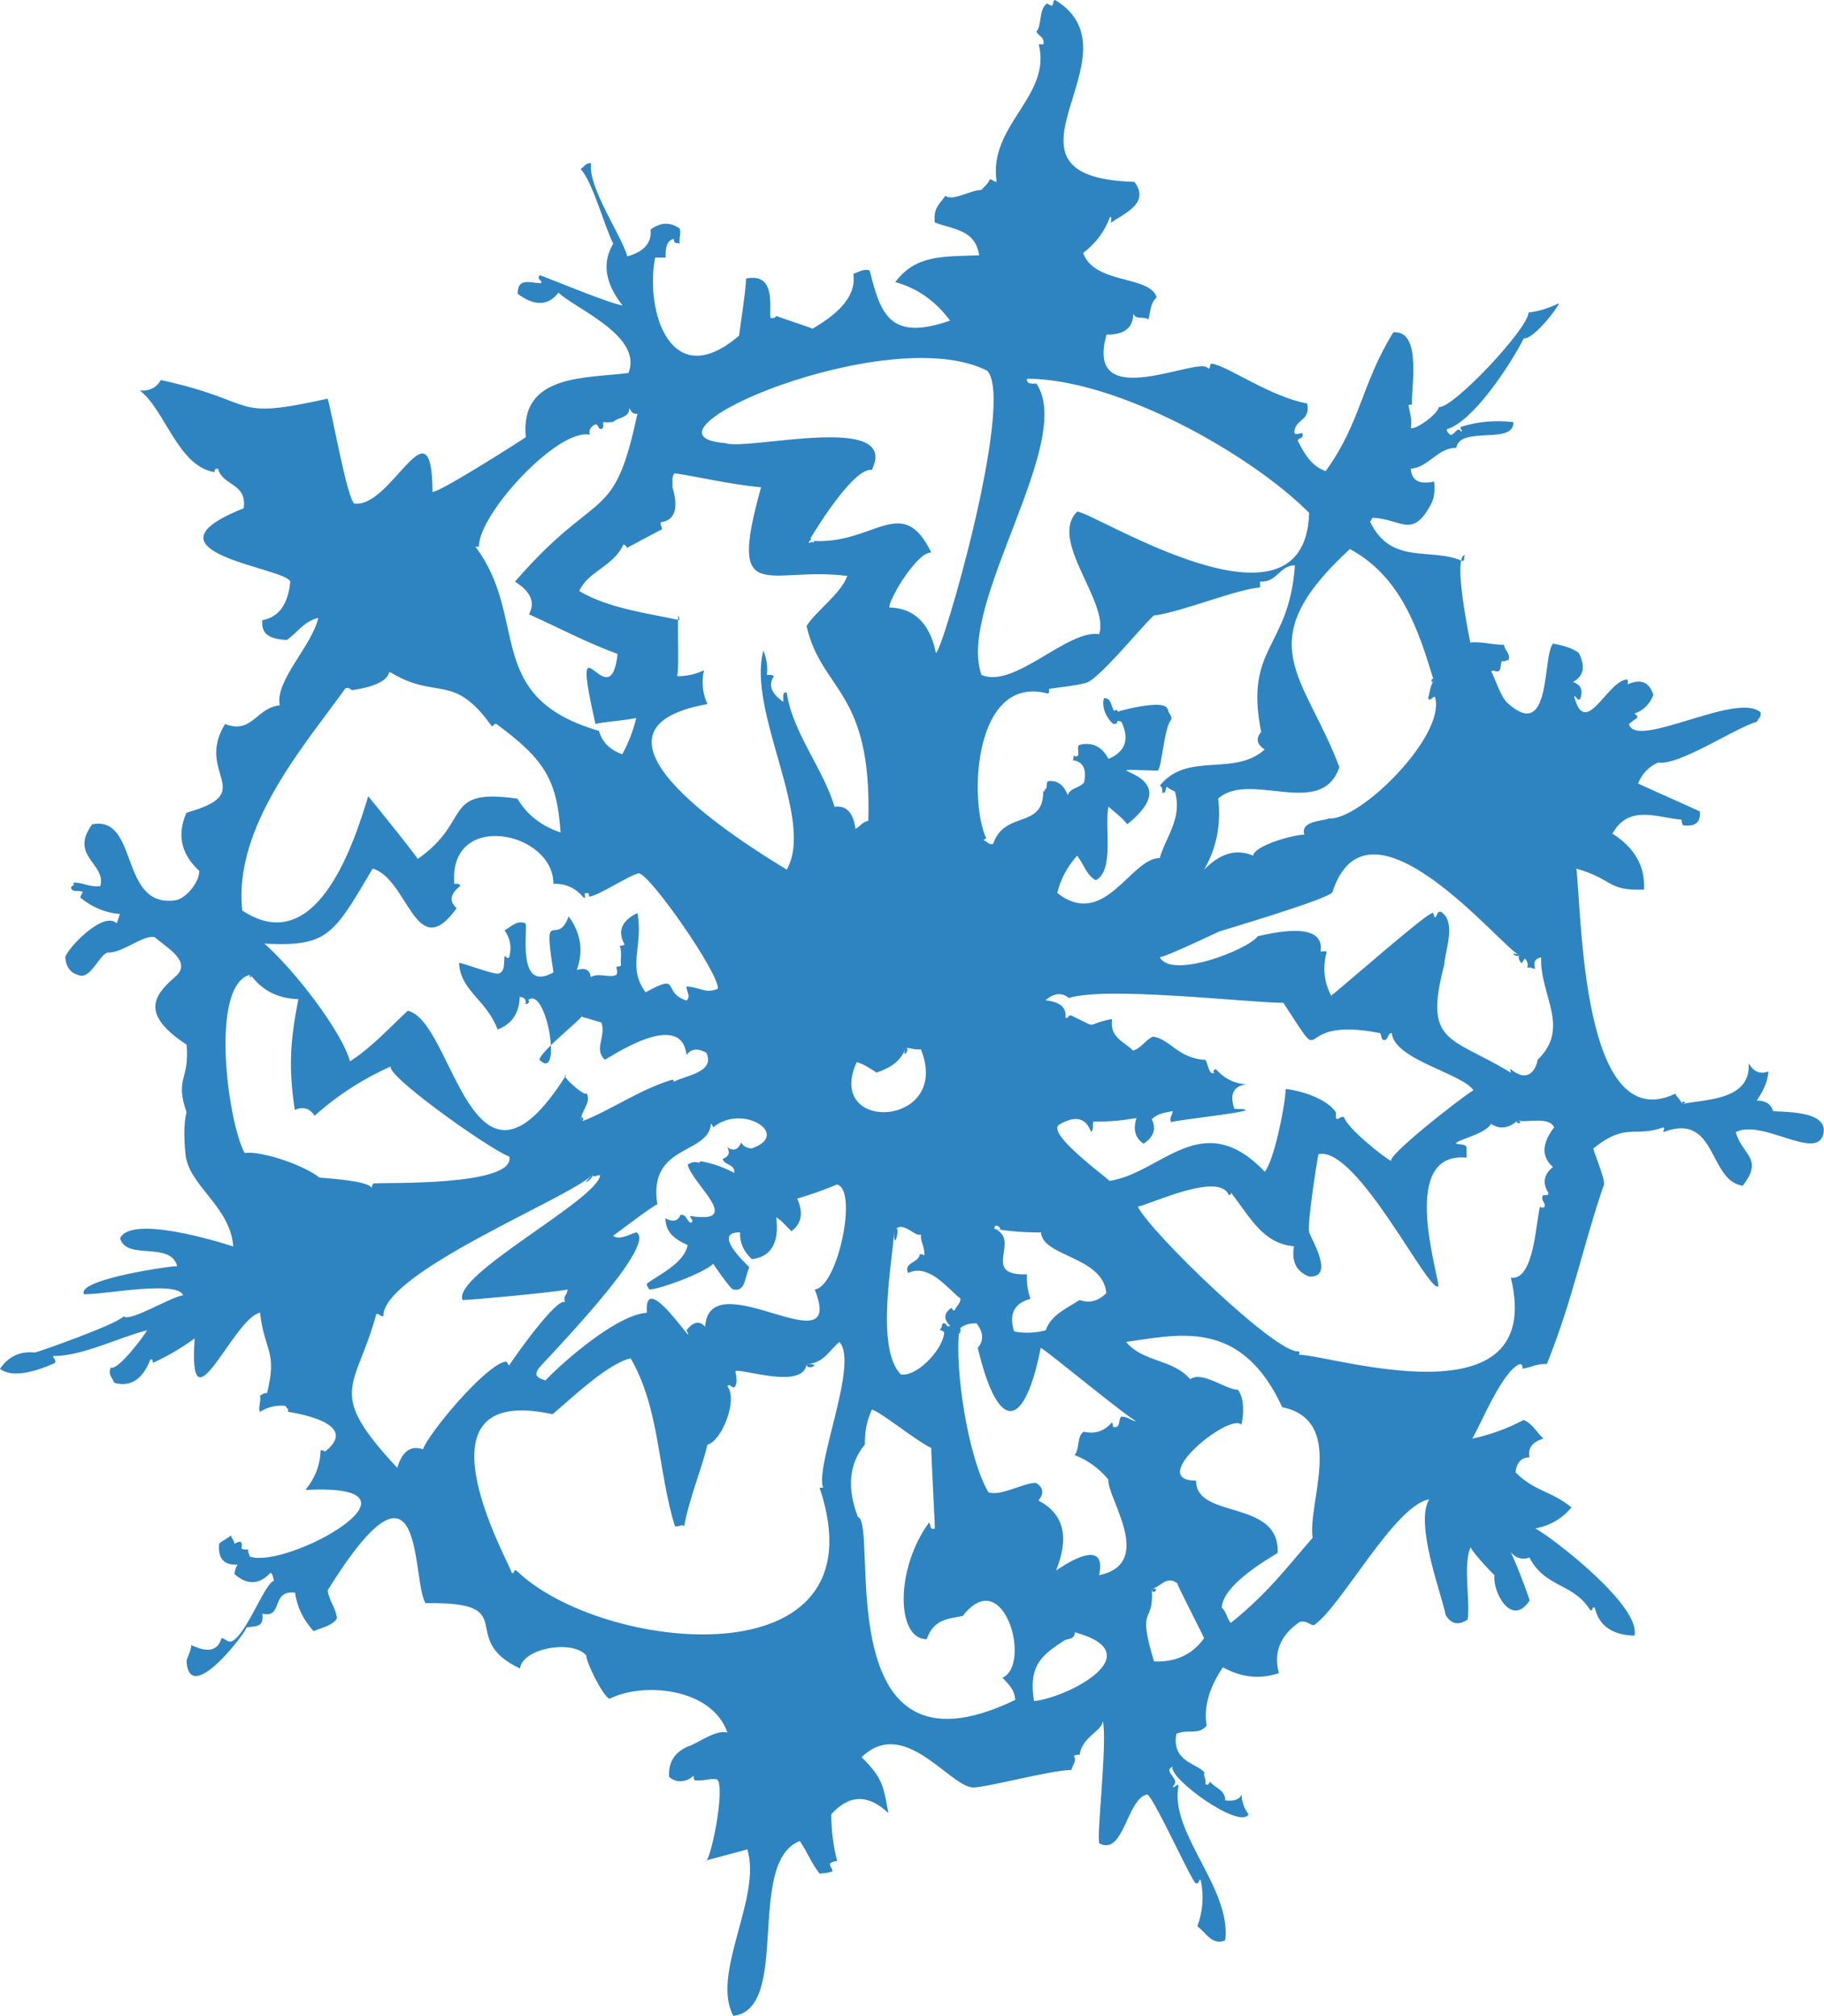 <?xml version="1.0" encoding="utf-8"?>
<!-- Generator: Adobe Illustrator 16.0.4, SVG Export Plug-In . SVG Version: 6.00 Build 0)  -->
<svg version="1.2" baseProfile="tiny" id="Layer_1" xmlns="http://www.w3.org/2000/svg" xmlns:xlink="http://www.w3.org/1999/xlink"
	 x="0px" y="0px" width="54px" height="59.682px" viewBox="0 0 54 59.682" xml:space="preserve">
<path fill="#2E84C1" d="M49.802,32.685c0.582-0.146,2.047-0.073,1.967-1.208c0.148,0.255,0.344,0.335,0.586,0.24
	c-0.029,0.372-0.188,0.616-0.344,0.863c0.258,0.001,0.418,0.104,0.482,0.312c0.242,0.038,1.672-0.038,1.484,0.688
	c-0.205,0.793-1.797-0.462-2.59-0.066c0.188,0.688,0.842,0.771,0.207,1.587c-1.023-0.139-0.756-2.195-2.348-1.587
	c-0.004-0.096,0.057-0.069,0-0.14c-0.863,0.312-1.098-0.161-2.07,0.621c-0.019,0.062,0.34,0.87,0.311,1.069
	c-0.637,1.851-0.904,3.347-1.691,5.315c-0.304-0.016-0.468,0.106-0.725,0.14c0.01-0.079-0.008-0.129-0.069-0.14
	c-0.521,0.194-1.144,1.754-1.415,2.209c0.533-0.112,1.039-0.297,1.52-0.552c0.271,0.11,0.387,0.374,0.587,0.552
	c-0.329,0.097-0.468,0.279-0.414,0.555c-0.241,0.003-0.38,0.152-0.413,0.446c0.581,0.574,1.056,0.543,1.656,1.035
	c-0.277,0.334-0.635,0.542-1.069,0.622c0.551,0.306,3.147,2.312,2.933,3.176c-0.66-0.021-1.053-0.297-1.173-0.829
	c-0.112-0.043-0.026,0.111-0.138,0.068c-0.514-0.815-1.326-0.646-1.796-1.553c-0.237,0.088-0.443,0.008-0.62-0.241
	c0.025-0.142,0.675,1.576,0.621,1.52c-0.542,0.808-1.105-0.283-1.035-0.76c0.031,0.057-0.866-0.882-0.691-0.861
	c-0.259,0.5-0.022,1.584-0.104,2.175c-0.271,0.188-0.491,0.143-0.655-0.14c-0.093-0.535-0.928-2.704-0.483-3.416
	c-1.027,0.175-2.601,3.173-3.416,3.729c-0.148-0.024-0.205-0.141-0.414-0.104c-0.579,0.396-0.786,0.902-0.621,1.521
	c-0.559,0.188-1.11,0.13-1.657-0.173c-0.354,0.508-0.588,1.141-0.481,1.726c-0.234,0.294-0.552,0.09-0.898,0.242
	c-0.146,0.823,0.602,0.873,0.828,1.139c-0.024,0.15,0.059,0.194,0.033,0.346c0.062,0.063,0.107-0.01,0.14-0.067
	c0.139,0.195,0.44,0.227,0.448,0.552c0.25,0.032,0.418-0.019,0.482-0.172c0.006,0.218,0.076,0.414,0.208,0.586
	c-0.264,0.474-2.429-1.113-2.243-1.416c-0.328,0.157,0.264,0.367,0,0.587c0.022,0.086,0.092-0.063,0.172-0.035
	c-0.293,1.405,1.562,3.027,1.381,4.592c-0.385,0.176-0.584-0.241-0.828-0.414c0.164-0.437,0.199-0.885,0.105-1.348
	c-0.053-0.112-0.041,0.116-0.14,0.07c-0.031,0.178-1.259-2.57-1.45-2.624c-0.605,0.123-0.688,1.824-1.414,1.45
	c-0.097-0.169,0.24-2.959,0.104-3.624c-0.036,0.312-0.614,0.462-0.69,1c-0.08-0.01-0.132,0.006-0.172,0.034
	c0.106,0.151-0.052,0.279-0.069,0.415c-0.603,0-2.604,0.545-2.935,0.518c-0.699-0.065-2.027-2.107-3.279-0.896
	c0.652,0.637,0.648,0.888,0.794,1.655c-0.597-0.566-1.16-0.556-1.691,0.035c0,0.469,0.059,0.931,0.174,1.381
	c-0.092,0.022-0.105,0.01-0.208,0.068c-0.022,0.126,0.075,0.133,0.069,0.24c-0.106,0.045-0.246,0.055-0.381,0.069
	c-0.248-0.323-0.356-0.628-0.586-0.967c-1.615,0.637-0.244,4.966-1.969,5.178c-0.671-1.271,0.857-3.506,0.414-4.936
	c-0.007,0.025-1.175,0.309-1.243,0.346c0.132,0.154,0.621-2.213,0.345-2.416c-0.264-0.03-0.317,0.053-0.656,0.034
	c-0.026-0.03-0.036-0.079-0.034-0.14c-0.194,0.188-0.511,0.237-0.726,0.035c-0.026-0.425,0.157-0.724,0.553-0.897
	c0.254-0.068,0.832-0.517,1.174-0.414c-0.467-1.343-2.53-1.496-3.486-1.001c-0.182-0.031-0.723-1.131-0.689-1.277
	c-0.394-0.484-1.895-0.225-1.967,0.381c-1.916-0.908,0.121-1.987-2.795-1.933c-0.429-0.675,0.016-5.069-2.899-0.381
	c0.046,0.322,0.237,0.5,0.276,0.828c-0.134,0.224-0.443,0.271-0.69,0.38c-0.308-0.332-0.491-0.712-0.552-1.14
	c-0.731-0.081-0.336,0.776-0.967,0.622c0.055,0.443-0.226,0.353-0.483,0.414c0.161-0.077-1.671,2.409-1.761,1
	c-0.004-0.08,0.129-0.278,0.14-0.483c0.489,0.237,0.788,0.168,0.897-0.208c0.109,0.017,0.144,0.108,0.274,0.104
	c0.433-0.123,1.008-1.756,1.278-1.797c-0.026-0.09-0.028-0.201-0.104-0.24c-0.334,0.359-0.69,0.372-1.071,0.034
	c0.025-0.104,0.041-0.214,0.104-0.275c-0.413,0.024-0.597-0.183-0.552-0.621c0.101-0.096,0.242-0.148,0.344-0.242
	c0.029,0.087,0.096,0.137,0.104,0.242c0.074-0.022,0.153-0.091,0.209-0.035c0.023,0.107,0.023,0.066,0,0.173
	c0.041,0.04,0.121,0.04,0.207,0.035c-0.024,0.105,0.035,0.125,0.035,0.207c1.098,0.402,5.729-2.183,1.656-1.969
	c0.285-0.354,0.436-0.743,0.449-1.174c0.072-0.015,0.091,0.023,0.137,0.033c1.07-0.849-0.931-1.142-1.104-1.173
	c0.029-0.109-0.055-0.105-0.069-0.174c-0.269-0.031-0.522,0.027-0.759,0.174c-0.068-0.109,0.039-0.293,0-0.482
	c0.072-0.021,0.099-0.086,0.208-0.07c0.31-1.261-0.065-1.192-0.208-2.381c-0.783,0.147-2.141,3.677-1.934,0.76
	c-0.39,0.285-0.804,0.527-1.242,0.727c0.012-0.069-0.008-0.108-0.069-0.104c-0.233,0.596-0.591,0.826-1.07,0.691
	c-0.051-0.136-0.202-0.262-0.1-0.45c0.221,0.093,1.038-1.012,1.069-1.104c-0.789,0.195-1.933,0.771-2.761,0.761
	c-0.081,0.028,0.095,0.086,0.034,0.207C1.142,40.571,0.369,40.824,0,40.521c0.253-0.369,0.599-0.529,1.036-0.481
	c0.141-0.031,2.439-0.841,2.623-1.072c0.176,0.184,1.455-0.605,1.761-0.621c-0.157-0.463-2.456-0.003-2.934-0.034
	c-0.238-0.455,2.829-0.874,2.761-0.827c-0.195-0.754-1.504-0.16-1.691-0.827c0.316-0.697,2.881,0.088,3.349,0.241
	c-0.087-1.204-1.351-1.812-1.416-2.763c-0.03-0.269-0.066-0.854,0.034-1.208c-0.356-1.032,0.099-0.95,0-2.003
	c-1.328-0.88-1.021-1.421-0.344-2.002c0.547-0.458-0.274-0.883-0.588-1.173c-0.318-0.115-0.959,0.475-1.416,0.448
	c-0.248,0.104-0.443,0.674-0.76,0.689c-0.3-0.048-0.461-0.231-0.482-0.553c0.068-0.271,1.137-1.386,1.519-1.001
	c0.044-0.082,0.058-0.194,0.104-0.275c-0.43-0.034-0.82-0.194-1.174-0.482c-0.005-0.085,0.055-0.107,0.069-0.172
	c-0.131-0.073-0.258,0.036-0.345-0.104c-0.026-0.105,0.119-0.042,0.068-0.173c0.305-0.006,0.457,0.143,0.795,0.104
	c0.184-0.673-0.932-0.879-0.242-1.829c1.397-0.276,0.791,2.515,2.484,2.244c0.27-0.044,0.682-0.493,0.69-0.863
	c-0.542-0.5-0.669-1.075-0.38-1.726c2.16-0.6,0.236-1.139,1.14-2.624c0.813,0.309,0.922-0.486,1.622-0.554
	c-0.154-0.721,0.959-1.766,1.139-2.589c-0.427,0.103-0.621,0.438-0.931,0.656c-0.407-0.03-0.772-0.103-0.726-0.586
	c0.487-0.089,0.765-0.469,0.828-1.139c-0.086-0.418-4.681-0.863-1.379-2.175c0.108-0.754-0.63-0.658-0.76-1.174
	c-0.074-0.005-0.109,0.028-0.104,0.104c-1.084-0.176-1.455-1.833-2.209-2.416c0.287,0.019,0.494-0.085,0.621-0.311
	c2.99,0.654,1.981,1.206,4.937,0.552c0.11,0.309,0.583,3,0.793,3.106c1.114,0.132,2.294-3.15,2.313-0.345
	c0.232,0.005,2.668-1.549,2.761-1.623c-0.183-1.879,1.788-1.736,3.038-1.898c0.443-1.098-1.584-1.906-2.071-2.38
	c-0.304,0.397-0.707,0.408-1.208,0.034c0-0.486,0.365-0.323,0.689-0.311c0.074-0.092-0.149-0.094-0.035-0.24
	c0.352,0.124,2.053,0.837,2.451,0.897c-0.52-0.661-0.61-1.271-0.275-1.831c-0.26-0.5-0.604-1.825-0.967-2.209
	c0.109-0.052,0.136-0.187,0.311-0.172c-0.104,0.719,0.932,2.183,1.07,2.761c0.503-0.143,0.732-0.406,0.689-0.793
	c0.293-0.222,0.582-0.232,0.863-0.034c0.049,0.153-0.02,0.241,0,0.447c-0.072-0.035-0.173,0.03-0.172-0.139
	c-0.216,0.049-0.253,0.278-0.242,0.553c-0.104,0-0.208,0-0.311,0c-0.307,1.567,0.455,4.051,2.484,2.312
	c0.049-0.39,0.201-1.341,0.207-1.691c0.906-0.182,0.674,0.855,0.725,1.173c0.087,0.005,0.144-0.017,0.173-0.067
	c0.085,0.043,1.054,0.358,1.069,0.38c0.558-0.33,1.324-0.861,1.209-1.622c0.143-0.058,0.33-0.162,0.482-0.104
	c0.32,1.244,0.564,2.124,2.381,1.484c-0.432-0.582-0.972-0.961-1.621-1.139c0.603-0.806,1.387-0.755,2.484-0.793
	c-0.118-0.74-0.688-0.751-1.312-0.968c-0.052-0.434,0.131-0.539,0.312-0.793c0.231,0.171,0.745-0.178,1.069-0.173
	c0.076-0.106,0.197-0.172,0.242-0.311c0.101-0.009,0.104,0.078,0.205,0.067C29.25,3.7,31.142,2.857,30.752,1.312
	c0.048,0,0.093,0,0.14,0c0.035-0.231-0.156-0.236-0.207-0.38c0.166-0.175,0.057-0.646,0.312-0.828
	c0.051,0.018,0.087,0.052,0.138,0.067C31.204,0.151,31.157,0.01,31.238,0c2.646,1.613-2.318,5.247,2.347,5.384
	c0.479,0.643-0.326,0.938-0.689,1.208c-0.02-0.049,0.041-0.178-0.033-0.172c-0.155,0.426-0.42,0.783-0.795,1.069
	c0.328,0.936,1.966,0.653,2.175,1.312C34.05,8.982,34.068,9.195,34,9.457c-0.149-0.107-0.364,0.028-0.448-0.172
	c-0.006,0.421-0.271,0.629-0.793,0.622c-0.68,2.408,2.793,0.59,3.004,1c0.108,0.018,0.012-0.171,0.139-0.137
	c0.464,0.082,1.728,0.983,2.796,1.174c0.118,0.531-0.373,0.454-0.379,0.863c0.024,0.109,0.255-0.036,0.241,0.034
	c0.041,0.157-0.123,0.109-0.14,0.207c0.196,0.38,0.399,0.75,0.828,0.898c1.046-1.448,1.054-2.578,2.002-4.108
	c0.89-0.082,0.5,1.826,0.554,2.142c-0.049-0.003-0.099-0.006-0.104,0.033c0.054,0.257,0.104,0.4,0.069,0.656
	c0.098,0.082,0.797-0.396,0.828-0.621c0.396,0.073,2.655-2.327,2.655-2.795c0.312-0.04,0.612-0.133,0.897-0.275
	c-0.01,0.125-0.771,1.092-1.034,1.035c-0.407,0.797-1.504,2.468-2.279,2.693c-0.009,0.101,0.065,0.119,0.104,0.172
	c0.132-0.009,0.209-0.272,0.312-0.104c0.089-0.008-0.048-0.061,0-0.139c0.505-0.157,1.021-0.203,1.552-0.138
	c0.023,0.689-1.574,0.093-1.69,0.759c-0.556,0-0.812,0.575-1.347,0.621c0.022,0.348,0.252,0.474,0.689,0.38
	c0.025,0.202,0.018,0.443-0.068,0.622c-0.555,1.099-0.897,0.492-1.727,0.449c-0.079-0.011-0.038,0.099-0.104,0.104
	c0.619,1.318,1.803,0.761,2.727,1.173c0.109,0.017,0.025-0.159,0.104-0.172c-0.412-0.042,0.131,2.528,0.14,2.588
	c0.356-0.035,0.627,0.068,1,0.067c0.017,0.181,0.178,0.215,0.139,0.448c-0.082,0-0.103,0.061-0.207,0.035
	c-0.036,0.079-0.022,0.208-0.069,0.276c-0.076,0.092-0.172-0.05-0.24,0.034c0.113,0.209,0.275,0.748,0.482,0.933
	c1.319,1.189,1.023-1.438,1.348-1.762c0.289,0.056,0.563,0.127,0.759,0.276c0.204,0.402,0.147,0.69-0.173,0.863
	c0.244,0.079,0.312,0.251,0.207,0.518c-0.107,0.017-0.092-0.094-0.172-0.104c0.315,1.271,0.957-0.375,1.519-0.483
	c0.104-0.035,0.062,0.076,0.067,0.138c0.387-0.174,0.64-0.07,0.761,0.311c-0.104,0.266-0.283,0.453-0.554,0.553
	c0.016,0.054,0.107,0.029,0.067,0.137c-0.092,0.047-0.157,0.118-0.239,0.174c0.213,0.774,3.213-0.979,3.899-0.345
	c0.028,0.155-0.08,0.173-0.104,0.276c-0.633,0.17-2.295,1.306-2.934,1.208c-0.279,0.129-0.477,0.336-0.587,0.621
	c0.001,0.009,1.813,0.811,1.829,0.828c0.027,0.307-0.122,0.444-0.448,0.415c-0.104,0.012-0.069-0.112-0.104-0.173
	c-0.698-0.06-1.564-0.463-2.036,0.415c0.661,0.419,0.973,0.971,0.933,1.655c-1.102,0.041-0.9-0.307-2.003-0.621
	c0.166,1.302,0.144,7.994,2.935,6.661C49.604,32.441,49.755,32.55,49.802,32.685C49.999,32.635,49.755,32.55,49.802,32.685z
	 M24.017,15.978c-0.043,0.016-0.07,0.045-0.068,0.104c0.052-0.039,0.104-0.044,0.154-0.017l-0.018-0.051
	c1.807,0.1,2.625-1.434,3.487,0.345c-0.388-0.052-1.244,1.339-1.244,1.623c0.74,0.022,1.2,0.473,1.38,1.347
	c0.186,0.001,2.348-7.463,1.52-8.353c-2.907-1.492-10.793,1.901-7.767,2.14c0.644,0.246,5.205-0.943,4.349,0.795
	c-0.525-0.073-1.614,1.688-1.812,2.02L24.017,15.978z M30.681,11.353c1.172,1.704-2.371,6.558-1.623,8.628
	c0.973,0.418,2.539-1.353,3.485-1.208c0.298-0.971-1.505-2.772-0.655-3.625c0.453-0.025,6.756,4.05,6.869,0.034
	c-1.75-1.757-5.703-3.97-8.353-3.97C30.386,11.37,30.531,11.362,30.681,11.353C30.853,11.604,30.531,11.362,30.681,11.353z
	 M18.149,12.492c-0.157,0.004-0.135,0.028-0.276,0c-0.055,0.057,0.042,0.155-0.069,0.207c-0.113,0.01-0.074-0.134-0.172-0.138
	c-0.148,0.066-0.205,0.169-0.173,0.31c-0.935-0.209-3.299,2.35-3.28,3.314c-0.033,0-0.068,0-0.104,0
	c1.605,2.125,0.203,4.45,3.658,5.452c0.096,0.335,0.326,0.564,0.689,0.691c0.186-0.339,0.324-0.696,0.414-1.071
	c-0.482,0.092-0.838,0.095-1.208,0.174c-0.792-3.499,0.435-0.048,0.656-2.071c-0.924-0.341-1.751-0.78-2.624-1.174
	c0.193-0.35,0.057-0.671-0.414-0.967c2.475-2.859,2.92-1.632,3.624-4.971c-0.157,0.021-0.188-0.086-0.241-0.172
	C18.638,12.382,18.302,12.344,18.149,12.492C17.992,12.497,18.302,12.344,18.149,12.492z M19.91,14.425
	c0.185,0.635,0.069,0.979-0.345,1.034c-0.025,0.106,0.035,0.126,0.035,0.208c-0.348,0.182-0.692,0.365-1.037,0.552
	c-0.019-0.049-0.053-0.084-0.104-0.104c-0.305,0.666-1.023,0.77-1.312,1.381c0.889,0.523,2.007,0.651,2.97,0.863
	c-0.11-0.749,0.034,1.938-0.104,1.656c0.291,0.01,0.566-0.048,0.828-0.173c-0.076,0.357-0.041,0.691,0.104,1.001
	c-4.354,0.778,1.138,4.166,2.347,4.901c0.85-1.495-1.186-4.678-0.691-6.489c0.074,0.202,0.137,0.416,0.104,0.726
	c0.085-0.004,0.167-0.005,0.208,0.034c-0.176,0.259-0.084,0.513,0.275,0.76c0.012-0.116-0.045-0.299,0.104-0.275
	c0.16,1.168,1.086,2.263,1.414,3.383c0.349-0.047,0.556,0.171,0.621,0.656c0.134-0.073,0.206-0.209,0.38-0.241
	c0.112-3.883-1.378-3.812-1.829-5.764c0.286-0.458,1.007-0.944,1.208-1.484c-2.355-0.299-3.566,0.982-2.554-2.624
	c-0.853-0.076-1.91-0.321-2.556-0.415C19.882,14.075,19.913,14.268,19.91,14.425C19.702,14.688,19.913,14.268,19.91,14.425z
	 M42.449,20.154c-0.451-1.496-0.966-3.082-2.485-3.9c-3.029,2.783-1.351,3.709-0.311,6.455c-0.531,1.559-2.643,0.089-3.59,0.932
	c0.094,0.759-0.045,1.46-0.414,2.104c0.475-0.488,0.957-0.626,1.449-0.415c0.039-0.289,1.146-0.615,1.52-0.622
	c-0.15-0.428,0.648-0.406,0.725-0.482c0.902,0.091,3.482-2.454,3.141-3.591c-0.084-0.023-0.143,0.153-0.205,0.034
	C42.349,20.437,42.331,20.319,42.449,20.154C42.39,19.953,42.331,20.319,42.449,20.154z M30.921,23.364c0.012,0,0.022,0,0.033,0
	c0.068-0.046-0.01-0.24,0.104-0.241c0.248-0.022,0.433,0.115,0.554,0.415c0.067-0.219,0.366-0.209,0.483-0.38
	c0.082-0.398-0.035-0.617-0.347-0.656c0.047-0.01,0.028-0.086,0.035-0.139c0.051,0.041,0.086,0.041,0.138,0
	c0.021-0.093-0.044-0.273,0.034-0.311c0.378-0.094,0.666,0.045,0.862,0.415c0.503-0.215,0.63-0.583,0.381-1.104
	c-0.229-0.079-0.014,0.073-0.241,0.068c-0.176-0.148-0.356-0.473-0.276-0.761c0.246-0.015,0.196,0.265,0.312,0.38
	c0.001-0.033,0.043-0.026,0.067-0.034l0.041,0.052c0.07-0.04,2.14-0.584,1.236,0.294c-0.095-0.226,0.129-0.268,0.241-0.38
	c-0.002,0.141,0.11,0.167,0.104,0.311c-0.223,0.212-0.289,1.508-0.414,1.52c-2.515-0.071,1.156-0.053-0.896,1.588
	c-0.154-0.204-0.365-0.35-0.553-0.519c-0.135,0.517,0.189,1.891-0.379,2.175c-0.277-0.149-0.361-0.49-0.553-0.726
	c-0.287,0.319-0.483,0.688-0.588,1.104c1.404,1.095,2.17-1.035,3.037-1.035c0.172-0.624,0.676-1.166,0.448-1.967
	c-0.086-0.039-0.168-0.086-0.24-0.139c-0.053,0.053-0.011,0.197-0.139,0.172c0.021-0.11-0.011-0.173-0.069-0.207
	c0.817-1.021,2.188-0.254,3.105-1.069c-0.235-0.161-0.271-0.333-0.104-0.519c-0.505-2.546,0.824-2.448,1-4.936
	c-0.463,0-0.521,0.516-1.035,0.482c0,0.059,0,0.116,0,0.174c-0.688,0.051-2.287,0.711-3.105,0.827
	c-0.021-0.147-1.662,1.949-2.071,2.003c-0.284,0.08-0.696,0.115-1.069,0.172c-0.004,0.055,0.018,0.132-0.035,0.138
	c-2.187-0.584-2.35,3.145-1.827,4.281c-0.011,0.037-0.068,0.021-0.069,0.067c0.104,0.022,0.121,0.133,0.276,0.104
	c0.338-1.007,1.489-0.423,1.483-1.553l0.051-0.019L30.921,23.364z M11.522,19.879c-0.043,0.404-0.932,0.529-1.104,0.553
	c-0.053-0.042-0.134-0.11-0.207-0.035c-1.163,1.629-3.313,4.067-3.039,6.558c2.158,1.426,3.267-1.846,3.728-3.381
	c-0.047-0.073,1.797,2.209,1.451,1.864c1.649-1.131,0.699-2.117,2.968-1.795c0.28,0.476,0.706,0.809,1.276,1.001
	c-0.101-1.562-0.482-2.17-1.897-3.21c-0.095-0.025-0.07,0.067-0.138,0.067C13.399,19.871,12.927,20.76,11.522,19.879
	C11.517,19.929,11.611,19.935,11.522,19.879z M17.218,33.202c0.887-0.346,1.696-0.938,2.692-1.243
	c0.026,0.007,0.041,0.028,0.035,0.068c0.321-0.187,1.245-0.272,0.966-0.863c-0.257-0.142-0.453-0.119-0.587,0.068
	c-0.153-1.403-2.331,0.117-2.417,0.139c-0.342-0.31,0.047-0.686-0.104-1.104c-0.062-0.013-0.578-0.17-0.588-0.172
	c-0.002,0.074-1.482,1.251-1.207,1.312c0.637,0.556,0.161-2.269-0.38-1.794c0.087,0.013,0.003,0.134-0.069,0.104
	c0.028-0.154-0.061-0.191-0.172-0.208c-0.013,0.482-0.23,0.806-0.656,0.968c-0.317-0.869-1.104-1.149-1.139-1.968
	c0.053-0.03,1.039,0.359,1.174,0.311c0.186-0.068,0.146-0.262,0.172-0.519c0.07,0.02,0.068,0.104,0.138,0.035
	c0.077-0.294,0.03-0.559-0.138-0.794c0.209-0.116,0.365-0.31,0.621-0.207c0.076,0.201-0.277,2.073,0.828,1.45
	c-0.334-2.059,0.096-0.698,0.448-1.656c0.364,0.495,0.445,1.025,0.241,1.588c0.249-0.078,0.387-0.009,0.414,0.207
	c0.245-0.142,0.572,0.043,0.759-0.067c0.047-0.109,0.007-0.116,0-0.241c0.06,0.002,0.106-0.008,0.138-0.035
	c-0.033-0.241,0.039-0.307-0.033-0.586c0.06,0.002,0.106-0.008,0.138-0.035c-0.22-0.39-0.093-0.701,0.379-0.931
	c0.185,0.968-0.319,1.588,0.242,2.347c1.083-0.598,0.458,0,1.208,0.242c0.14-0.107,0.007-0.259,0-0.415
	c0.421,0.019,0.551,0.226,0.931,0.068c0.052-0.446-2.04-3.439-2.348-3.418c-0.32,0.081-1.16,0.65-1.45,0.69
	c-0.059-0.011,0.045-0.121-0.104-0.104c-0.094-0.024,0.024,0.163-0.069,0.139c-0.229-0.287-0.528-0.424-0.897-0.414
	c0-1.562-3.113-2.188-2.935,0c0.086-0.005,0.167-0.007,0.172,0.068c-0.294,0.23-0.329,0.449-0.103,0.655
	c-1.209,1.688-1.43-0.869-2.485-1.174c-1.31,2.218-1.354,2.366-3.935,2.175c-0.313-1.896,5.451,5.236,2.416,3.866
	c0.912-0.086,1.947-1.275,2.555-1.83c1.361,0.271,1.888,6.367,4.693,1.9c-0.22-0.014,0.646,0.723,0.586,0.519
	C17.562,32.627,17.132,32.933,17.218,33.202C17.365,33.145,17.132,32.933,17.218,33.202z M44.97,28.266
	c-0.482-0.172-4.455-5.122-5.521-1.863c-0.014,0.189-3.393,1.175-3.35,1.174c-0.002-0.009-1.588,0.756-1.762,0.759
	c0.333,0.665,2.619-0.222,2.899-0.621c0.372-0.078,1.995-0.491,1.862,0.449c0.051,0.02,0.179-0.04,0.174,0.035
	c-0.119,0.451-0.072,0.876,0.138,1.277c0.448-0.354,2.819-2.442,3.004-2.451c0.049-0.003,0.035,0.21,0.104,0.104
	c0.039-0.051,0.028-0.153,0.139-0.138c0.48,0.296,0.109,1.205,0.104,1.553c-0.627,2.375,0.168,2.119,1.967,3.211
	c0.013-0.059-0.051-0.089,0-0.104c0.492,0.417,0.742,0.038,0.793-0.276c0.99-0.957,0.062-1.91,0.104-3.037
	c-0.185,0.043-0.241,0.158-0.173,0.346c-0.082-0.013-0.13-0.055-0.241-0.035c0.04-0.096,0.005-0.205-0.069-0.275
	c-0.033,0.046-0.057,0.104-0.104,0.139C44.991,28.449,44.946,28.393,44.97,28.266C44.612,28.139,44.946,28.393,44.97,28.266z
	 M7.415,28.853c-1.214,0.282-0.679,4.343-0.173,5.28c0.497-0.072,1.771,0.364,2.209,0.725c0.056,0.017,1.466,0.081,1.553,0.312
	c0.015-0.065,0.013-0.147,0.104-0.138c0.221-0.03,4.166,0.095,3.97-0.794c-0.593-0.207-4.009-2.65-3.452-2.691
	c-0.852,0.37-1.622,0.865-2.312,1.484c-0.144-0.224-0.34-0.28-0.586-0.173c-0.188-1.238-0.141-2.017,0.104-3.279
	C8.224,29.56,7.751,29.318,7.415,28.853C7.313,28.877,7.524,29.02,7.415,28.853z M31.646,29.543
	c-0.219-0.171-0.449-0.147-0.691,0.07c0.43,0.045,0.627,0.217,0.588,0.517c0.105,0.027,0.066-0.094,0.172-0.067
	c0.895,0.421,0.326,0.269,1.208,0.104c-0.077,0.545,0.343,0.658,0.621,0.934c0.257-0.079,0.359-0.31,0.587-0.414
	c0.5,0.063,0.747,0.651,1.555,0.689c0.082,0.111,0.096,0.479,0.274,0.379c-0.084-0.003-0.007-0.112,0.035-0.104
	c0.245,0.275,0.544,0.427,0.896,0.448c-0.379,0.058-0.494,0.3-0.346,0.726c1.436,0.022-2.249,0.37-1.863,0.413
	c-0.086-0.145,0.024-0.204,0.035-0.345c-0.31,0.057-0.441,0.082-0.621,0.239c0.145,0.283,0.063,0.524-0.242,0.726
	c-0.25-0.172-0.317-0.425-0.207-0.759c-0.414,0.065-0.736,0.11-1.276,0.104c-0.038,0.104,0.019,0.202-0.069,0.311
	c-0.156-0.437-0.478-0.505-0.966-0.207c-0.341,0.337,1.89,1.87,1.483,1.657c1.576-0.223,2.756-2.233,4.626-0.276
	c0.274-0.34,0.594-1.905,0.62-2.451c0.484,0.053,1.231,0.302,1.484,0.691c0,0.058,0,0.113,0,0.173c0.079,0.08,0.11-0.064,0.24-0.033
	c0.087,0.317,1.146,1.176,1.416,1.312c-0.279-0.062,2.053-1.892,2.416-2.105c-0.334-0.501-2.344-0.902-2.417-1.691
	c-0.146,0.005-0.085,0.213-0.241,0.207c-0.078-0.025-0.061-0.146-0.104-0.207c-2.768-0.548-1.434,1.295-2.864-0.896
	C36.903,29.679,32.778,29.194,31.646,29.543C31.556,29.529,31.925,29.457,31.646,29.543z M26.813,31.026
	c-0.139,0.39-0.465,0.594-0.863,0.726c-0.229-0.143-0.336-0.23-0.586-0.311c-0.973,2.127,2.834,1.936,1.898-0.379
	C27.075,31.088,26.983,31.019,26.813,31.026C26.675,31.417,26.983,31.019,26.813,31.026z M20.738,34.376
	c0.42,0.073,0.724,0.204,1.001,0.345c0.021-0.273-0.292-0.214-0.346-0.413c0.183-0.062,0.229-0.18,0.138-0.347
	c0.18,0.129,0.317,0.082,0.414-0.139c0.054,0.107,0.155,0.168,0.312,0.174c1.186-0.408-0.283-1.345-1.14-0.622
	c-0.03-0.028-0.021-0.094-0.069-0.103c-0.08,0.923-1.873,0.596-1.587,2.381c-0.112,0.022-1.354,0.973-1.312,0.932
	c0.176,0.145,0.498-0.046,0.689-0.103c0.68,0.369-2.795,3.882-2.898,4.037c-0.118,0.179-0.068,0.264,0.207,0.347
	c0.552-0.577,2.127-1.95,3.004-2.002c-0.104-1.396,1.539,1.236,1.173,0.517c0.204-0.256,0.388-0.29,0.552-0.104
	c0.127-1.979,4.197,1.297,3.244-1.104c0.684-0.066,1.291-2.979,0.656-3.105c-0.383,0.161-0.774,0.299-1.174,0.415
	c0.188,0.424,0.129,0.745-0.172,0.966c-0.149-0.139-0.272-0.303-0.449-0.414c0.092,0.759-0.149,1.173-0.725,1.242
	c-0.246-0.234-0.361-0.498-0.346-0.793c-0.867-0.012,0.23,0.977,0.275,1.035c-0.147,0.309-0.106,0.729-0.483,0.655
	c-0.083-0.021-0.583-0.748-0.586-0.76c-0.283,0.279-1.626,0.77-1.897,0.76c-0.016-0.065-0.076-0.087-0.07-0.172
	c0.365-0.271,1.107-0.606,1.209-1.141c-0.357-0.166-0.654-0.354-0.656-0.794c0.218,0.121,0.368,0.086,0.447-0.104
	c0.195-0.01,0.172,0.198,0.312,0.241c0.094-0.093-0.025-0.121-0.035-0.207c1.625,0.259,0.071-0.94-0.068-1.52
	c0.113-0.075,0.227-0.093,0.339-0.052L20.738,34.376z M44.933,33.167c-0.262,0.239-0.525,0.274-0.793,0.104
	c-0.16,0.311-1.062,0.482-1.035,0.585c0.104,0.036,0.275,0,0.312,0.104c0,0.104,0,0.208,0,0.312
	c-1.944-0.189-0.909,3.183-0.829,3.796c-0.234,0.347-2.396-4.158-3.554-3.9c-0.013,0.008-0.345,2.068-0.276,2.312
	c0.075,0.227,0.766,1.346,0,1.311c-0.379-0.146-0.527-0.444-0.449-0.896c-0.916-0.08-1.289-0.844-1.863-1.588
	c-0.004,0.042-0.01,0.081-0.068,0.068c-0.287-0.699-2.318,0.277-2.691,0.345c0.315,0.704,4.156,4.43,4.764,4.28
	c0.013,0.048,0.042,0.059,0,0.104c0.928,0,7.334,2.103,6.279-2.278c0.69,0.095,0.738-1.658,0.863-2.105
	c0.051,0.041,0.086,0.041,0.139,0c0.018-0.144-0.101-0.15-0.068-0.311c0.023-0.067,0.205,0.021,0.172-0.104
	c-0.178-0.287-0.132-0.539,0.139-0.759c-0.345-0.304-0.332-0.694,0.035-1.175C45.853,33.033,45.168,33.254,44.933,33.167
	C44.8,33.302,45.168,33.254,44.933,33.167z M17.528,34.79c-0.703,0.684-6.198,2.882-6.18,4.175
	c-0.101,0.011-0.105-0.078-0.207-0.067c-0.601,2.24-1.527,2.256,0.621,4.556c0.142-0.488,0.395-0.673,0.76-0.551
	c0.179-0.487,1.802-2.434,2.416-2.589c0.111-0.03,0.072,0.09,0.139,0.104c0.053-0.098,1.414-2.051,1.656-1.865
	c-0.081-0.186,0.058-0.201,0.07-0.379c-0.399,0.085-2.873,0.312-3.107,0.312c-0.332-0.729,3.988-2.966,4.072-3.693
	C17.662,34.777,17.604,34.87,17.528,34.79C17.097,35.209,17.604,34.87,17.528,34.79z M29.437,36.377
	c0.822,0.32-0.439,1.396,0.967,1.348c-0.016,0.25,0.02,0.49,0.104,0.725c-0.486,0.13-0.646,0.452-0.484,0.967
	c0.312,0.058,0.623,0.046,0.934-0.035c0.162-0.466,0.625-0.646,1.001-0.896c0.302,0.101,0.567,0.03,0.794-0.208
	c-0.104-1.089-1.89-1.071-1.934-1.794C30.353,36.488,29.892,36.454,29.437,36.377C29.837,36.533,29.438,36.103,29.437,36.377z
	 M26.468,36.446c-0.008,0.702-0.584,3.464,0.207,4.247c0.525,0.051,1.262-0.797,1.277-1.243c-0.021-0.061-0.104-0.058-0.139-0.104
	c0.104,0.002,0.033-0.175,0.139-0.174c0.08,0.017,0.093,0.153,0.173,0.069c-0.196-0.188-0.185-0.361,0.034-0.518
	c0.055,0.003,0.027,0.088,0.104,0.067c0.047-0.127,0.164-0.181,0.174-0.346c-0.358-0.268-0.928-1.059-1.553-0.759
	c-0.147-0.314,0.321-0.294,0.346-0.553c0.06-0.004,0.106,0.008,0.139,0.033c0.003-0.299-0.121-0.379-0.104-0.621
	C27.089,36.641,26.704,36.08,26.468,36.446C26.458,37.215,26.704,36.08,26.468,36.446z M37.962,41.658
	c-1.219-2.632-3.049-2.154-4.625-1.932c0.512,0.612,1.375,0.496,1.899,1.104c0.347-0.26,1.069,0.319,1.415,0.312
	c0.203,0.285,0.164,0.724,0.104,1.034c-0.352-0.371-2.846,1.656-1.345,1.656c-0.013,1.159,2.485,0.532,2.416,2.14
	c-0.409,0.254-1.62,0.962-1.657,1.623c0.141,0.103,0.149,0.333,0.274,0.448c1.108-0.902,1.616-1.596,2.417-2.519
	C38.708,44.46,39.861,42.053,37.962,41.658C37.827,41.367,38.353,41.739,37.962,41.658z M28.399,39.347
	c-0.143,1.189,0.261,3.804,0.863,4.83c0.35,0.137,1.119-0.316,1.416-0.274c0.213,0.137,0.235,0.31,0.067,0.519
	c0.749,0.393,0.921,1.082,0.519,2.07c0.065-0.036,1.539-1.103,1.276,0.139c1.681-0.349,0.218-2.312,0.274-2.83
	c-0.271-0.329-0.604-0.57-1-0.727c0.154-0.167,0.062-0.58,0.275-0.689c0.327,0.076,0.604-0.016,0.827-0.275
	c0.056,0.025-0.009,0.17,0.104,0.139c0.154-0.008,0.086-0.232,0.173-0.311c0.21-0.004,0.282,0.131,0.483,0.139
	c-0.004,0.135-2.736-2.139-2.865-2.176c-0.469,2.385-1.245,2.601-1.864,0.001c0.183-0.213,0.172-0.454-0.035-0.726
	C28.685,39.169,28.513,39.227,28.399,39.347C28.354,39.72,28.513,39.227,28.399,39.347z M23.879,40.382
	c-0.091,0.775-1.956,0.112-2.106,0.208c0.021,0.167,0.076,0.358-0.033,0.483c-0.104,0.008-0.118-0.128-0.208-0.034
	c0.33,0.393-0.175,1.635-0.586,1.726c-0.181,0.751-0.546,1.605-0.69,2.415c-0.076-0.075-0.141,0.034-0.275,0
	c-0.51-1.646-0.442-3.473-1.312-4.97c-0.716,0.172-1.816,1.251-2.312,1.656c-4.312-0.94-1.297,4.354-1.207,4.695
	c0.111,0.043,0.025-0.111,0.138-0.068c2.497,2.436,10.925,3.354,8.976-2.451c0.033,0,0.067,0,0.104,0
	c-0.246-0.661,1.062-3.685,0.484-4.313C24.546,39.968,24.399,40.361,23.879,40.382C23.854,40.6,24.399,40.361,23.879,40.382z
	 M25.604,42.762c-0.467,0.569-0.535,1.283-0.207,2.143c0.635,0.172-0.957,8.128,4.66,5.418c-0.023-0.321-0.213-0.479-0.379-0.656
	c0.875-0.382,0.039-3.396-1.175-1.83c-0.485,0.098-0.854,0.102-1.069,0.69c-0.903,0-0.934-2.08,0.068-3.451
	c0.068,0.047,0.004,0.226,0.174,0.174c0.008-0.038-0.123-2.446-0.104-2.384c-0.464-0.219-1.474-1.055-1.761-1.138
	C25.675,42.059,25.606,42.273,25.604,42.762C25.591,42.83,25.606,42.273,25.604,42.762z M34.097,47.043
	c0.082,1.085-0.457,0.402,0.068,2.141c0.643,0.027,1.137-0.202,1.484-0.69c-0.002-0.021-0.793-1.558-0.795-1.621
	C34.538,46.634,34.377,46.964,34.097,47.043C34.113,47.268,34.377,46.964,34.097,47.043z M31.509,48.563
	c-0.627,0.418-1.074,0.699-0.898,1.794c0.941-0.081,3.546-1.396,1.209-2.036C31.823,48.545,31.597,48.505,31.509,48.563
	C31.474,48.585,31.597,48.505,31.509,48.563z"/>
</svg>
